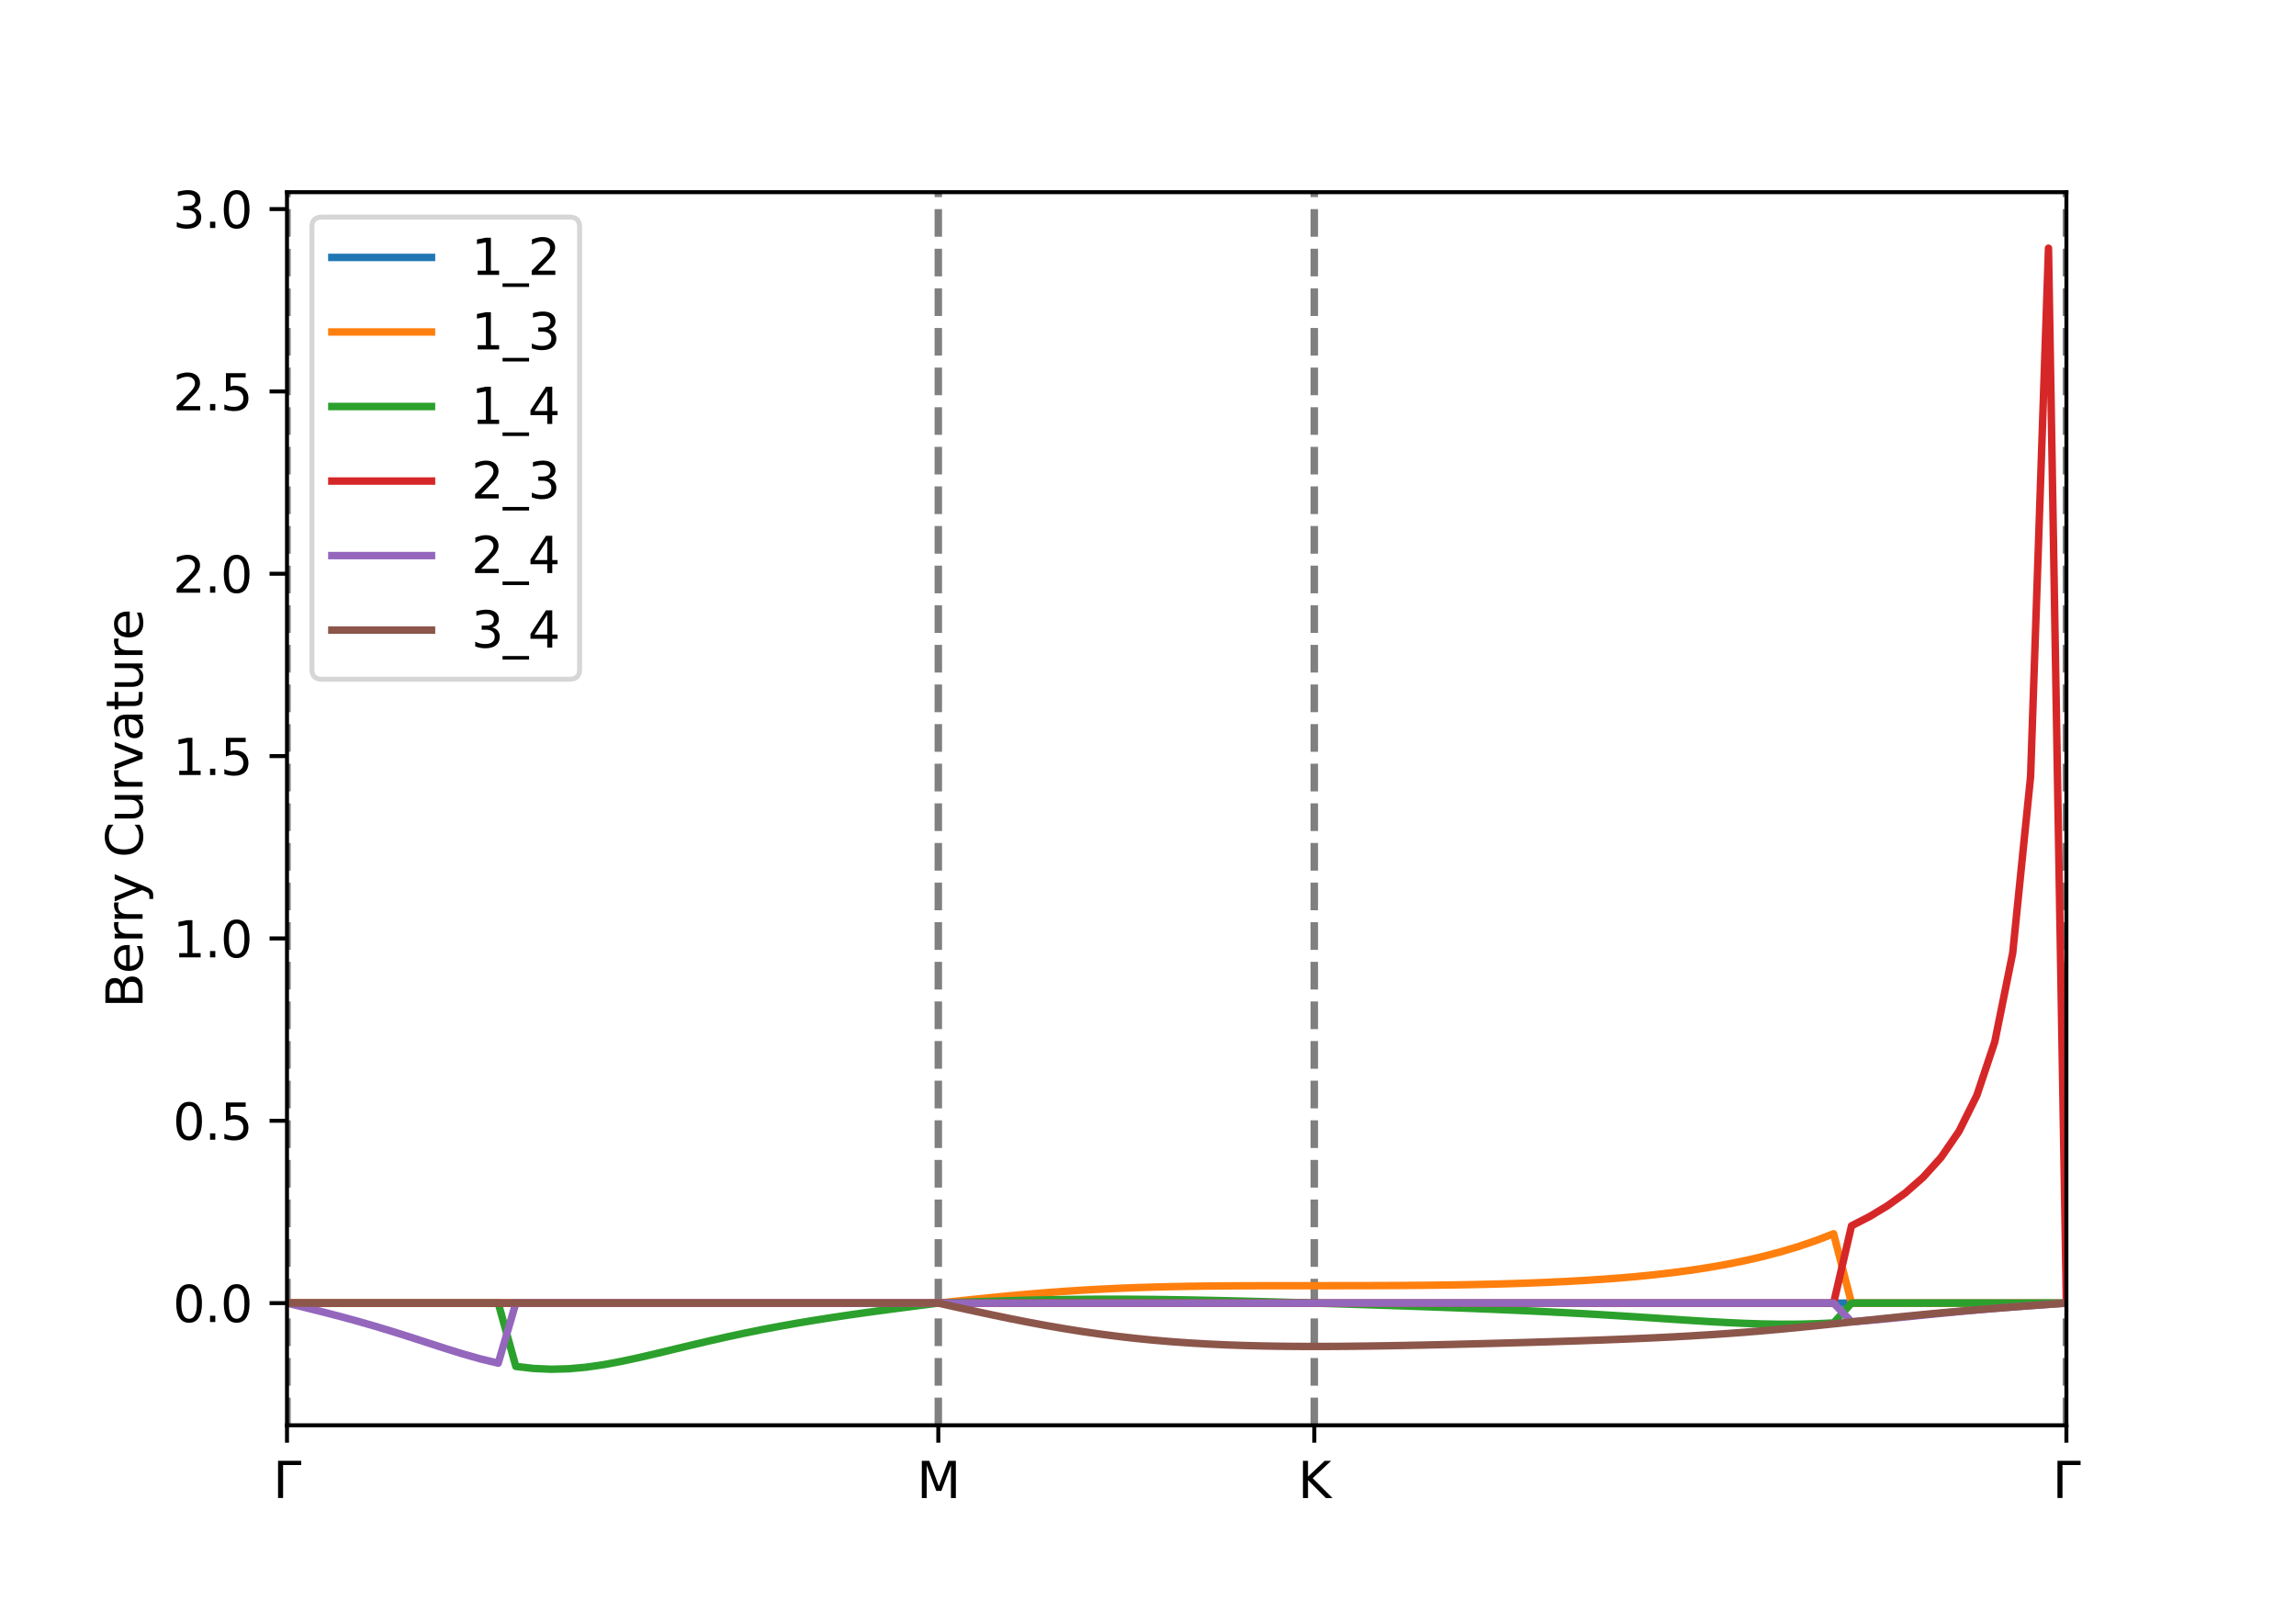 <?xml version="1.0" encoding="utf-8" standalone="no"?>
<!DOCTYPE svg PUBLIC "-//W3C//DTD SVG 1.1//EN"
  "http://www.w3.org/Graphics/SVG/1.1/DTD/svg11.dtd">
<svg xmlns:xlink="http://www.w3.org/1999/xlink" width="460.8pt" height="321.36pt" viewBox="0 0 460.8 321.36" xmlns="http://www.w3.org/2000/svg" version="1.1">
 <defs>
  <style type="text/css">*{stroke-linejoin: round; stroke-linecap: butt}</style>
 </defs>
 <g id="figure_1">
  <g id="patch_1">
   <path d="M 0 321.36 
L 460.8 321.36 
L 460.8 0 
L 0 0 
z
" style="fill: #ffffff"/>
  </g>
  <g id="axes_1">
   <g id="patch_2">
    <path d="M 57.6 286.01 
L 414.72 286.01 
L 414.72 38.563 
L 57.6 38.563 
z
" style="fill: #ffffff"/>
   </g>
   <g id="matplotlib.axis_1">
    <g id="xtick_1">
     <g id="line2d_1">
      <defs>
       <path id="md8625a90b7" d="M 0 0 
L 0 3.5 
" style="stroke: #000000; stroke-width: 0.8"/>
      </defs>
      <g>
       <use xlink:href="#md8625a90b7" x="57.6" y="286.01" style="stroke: #000000; stroke-width: 0.8"/>
      </g>
     </g>
     <g id="text_1">
      <!-- ${\Gamma}$ -->
      <g transform="translate(54.8 300.609) scale(0.1 -0.1)">
       <defs>
        <path id="DejaVuSans-393" d="M 628 0 
L 628 4666 
L 3531 4666 
L 3531 4134 
L 1259 4134 
L 1259 0 
L 628 0 
z
" transform="scale(0.016)"/>
       </defs>
       <use xlink:href="#DejaVuSans-393" transform="translate(0 0.094)"/>
      </g>
     </g>
    </g>
    <g id="xtick_2">
     <g id="line2d_2">
      <g>
       <use xlink:href="#md8625a90b7" x="188.315" y="286.01" style="stroke: #000000; stroke-width: 0.8"/>
      </g>
     </g>
     <g id="text_2">
      <!-- M -->
      <g transform="translate(184.001 300.609) scale(0.1 -0.1)">
       <defs>
        <path id="DejaVuSans-4d" d="M 628 4666 
L 1569 4666 
L 2759 1491 
L 3956 4666 
L 4897 4666 
L 4897 0 
L 4281 0 
L 4281 4097 
L 3078 897 
L 2444 897 
L 1241 4097 
L 1241 0 
L 628 0 
L 628 4666 
z
" transform="scale(0.016)"/>
       </defs>
       <use xlink:href="#DejaVuSans-4d"/>
      </g>
     </g>
    </g>
    <g id="xtick_3">
     <g id="line2d_3">
      <g>
       <use xlink:href="#md8625a90b7" x="263.776" y="286.01" style="stroke: #000000; stroke-width: 0.8"/>
      </g>
     </g>
     <g id="text_3">
      <!-- K -->
      <g transform="translate(260.497 300.609) scale(0.1 -0.1)">
       <defs>
        <path id="DejaVuSans-4b" d="M 628 4666 
L 1259 4666 
L 1259 2694 
L 3353 4666 
L 4166 4666 
L 1850 2491 
L 4331 0 
L 3500 0 
L 1259 2247 
L 1259 0 
L 628 0 
L 628 4666 
z
" transform="scale(0.016)"/>
       </defs>
       <use xlink:href="#DejaVuSans-4b"/>
      </g>
     </g>
    </g>
    <g id="xtick_4">
     <g id="line2d_4">
      <g>
       <use xlink:href="#md8625a90b7" x="414.72" y="286.01" style="stroke: #000000; stroke-width: 0.8"/>
      </g>
     </g>
     <g id="text_4">
      <!-- ${\Gamma}$ -->
      <g transform="translate(411.92 300.609) scale(0.1 -0.1)">
       <use xlink:href="#DejaVuSans-393" transform="translate(0 0.094)"/>
      </g>
     </g>
    </g>
   </g>
   <g id="matplotlib.axis_2">
    <g id="ytick_1">
     <g id="line2d_5">
      <defs>
       <path id="m4a9c42c441" d="M 0 0 
L -3.5 0 
" style="stroke: #000000; stroke-width: 0.8"/>
      </defs>
      <g>
       <use xlink:href="#m4a9c42c441" x="57.6" y="261.492" style="stroke: #000000; stroke-width: 0.8"/>
      </g>
     </g>
     <g id="text_5">
      <!-- 0.0 -->
      <g transform="translate(34.697 265.291) scale(0.1 -0.1)">
       <defs>
        <path id="DejaVuSans-30" d="M 2034 4250 
Q 1547 4250 1301 3770 
Q 1056 3291 1056 2328 
Q 1056 1369 1301 889 
Q 1547 409 2034 409 
Q 2525 409 2770 889 
Q 3016 1369 3016 2328 
Q 3016 3291 2770 3770 
Q 2525 4250 2034 4250 
z
M 2034 4750 
Q 2819 4750 3233 4129 
Q 3647 3509 3647 2328 
Q 3647 1150 3233 529 
Q 2819 -91 2034 -91 
Q 1250 -91 836 529 
Q 422 1150 422 2328 
Q 422 3509 836 4129 
Q 1250 4750 2034 4750 
z
" transform="scale(0.016)"/>
        <path id="DejaVuSans-2e" d="M 684 794 
L 1344 794 
L 1344 0 
L 684 0 
L 684 794 
z
" transform="scale(0.016)"/>
       </defs>
       <use xlink:href="#DejaVuSans-30"/>
       <use xlink:href="#DejaVuSans-2e" x="63.623"/>
       <use xlink:href="#DejaVuSans-30" x="95.41"/>
      </g>
     </g>
    </g>
    <g id="ytick_2">
     <g id="line2d_6">
      <g>
       <use xlink:href="#m4a9c42c441" x="57.6" y="224.903" style="stroke: #000000; stroke-width: 0.8"/>
      </g>
     </g>
     <g id="text_6">
      <!-- 0.5 -->
      <g transform="translate(34.697 228.702) scale(0.1 -0.1)">
       <defs>
        <path id="DejaVuSans-35" d="M 691 4666 
L 3169 4666 
L 3169 4134 
L 1269 4134 
L 1269 2991 
Q 1406 3038 1543 3061 
Q 1681 3084 1819 3084 
Q 2600 3084 3056 2656 
Q 3513 2228 3513 1497 
Q 3513 744 3044 326 
Q 2575 -91 1722 -91 
Q 1428 -91 1123 -41 
Q 819 9 494 109 
L 494 744 
Q 775 591 1075 516 
Q 1375 441 1709 441 
Q 2250 441 2565 725 
Q 2881 1009 2881 1497 
Q 2881 1984 2565 2268 
Q 2250 2553 1709 2553 
Q 1456 2553 1204 2497 
Q 953 2441 691 2322 
L 691 4666 
z
" transform="scale(0.016)"/>
       </defs>
       <use xlink:href="#DejaVuSans-30"/>
       <use xlink:href="#DejaVuSans-2e" x="63.623"/>
       <use xlink:href="#DejaVuSans-35" x="95.41"/>
      </g>
     </g>
    </g>
    <g id="ytick_3">
     <g id="line2d_7">
      <g>
       <use xlink:href="#m4a9c42c441" x="57.6" y="188.313" style="stroke: #000000; stroke-width: 0.8"/>
      </g>
     </g>
     <g id="text_7">
      <!-- 1.0 -->
      <g transform="translate(34.697 192.113) scale(0.1 -0.1)">
       <defs>
        <path id="DejaVuSans-31" d="M 794 531 
L 1825 531 
L 1825 4091 
L 703 3866 
L 703 4441 
L 1819 4666 
L 2450 4666 
L 2450 531 
L 3481 531 
L 3481 0 
L 794 0 
L 794 531 
z
" transform="scale(0.016)"/>
       </defs>
       <use xlink:href="#DejaVuSans-31"/>
       <use xlink:href="#DejaVuSans-2e" x="63.623"/>
       <use xlink:href="#DejaVuSans-30" x="95.41"/>
      </g>
     </g>
    </g>
    <g id="ytick_4">
     <g id="line2d_8">
      <g>
       <use xlink:href="#m4a9c42c441" x="57.6" y="151.724" style="stroke: #000000; stroke-width: 0.8"/>
      </g>
     </g>
     <g id="text_8">
      <!-- 1.5 -->
      <g transform="translate(34.697 155.523) scale(0.1 -0.1)">
       <use xlink:href="#DejaVuSans-31"/>
       <use xlink:href="#DejaVuSans-2e" x="63.623"/>
       <use xlink:href="#DejaVuSans-35" x="95.41"/>
      </g>
     </g>
    </g>
    <g id="ytick_5">
     <g id="line2d_9">
      <g>
       <use xlink:href="#m4a9c42c441" x="57.6" y="115.135" style="stroke: #000000; stroke-width: 0.8"/>
      </g>
     </g>
     <g id="text_9">
      <!-- 2.0 -->
      <g transform="translate(34.697 118.934) scale(0.1 -0.1)">
       <defs>
        <path id="DejaVuSans-32" d="M 1228 531 
L 3431 531 
L 3431 0 
L 469 0 
L 469 531 
Q 828 903 1448 1529 
Q 2069 2156 2228 2338 
Q 2531 2678 2651 2914 
Q 2772 3150 2772 3378 
Q 2772 3750 2511 3984 
Q 2250 4219 1831 4219 
Q 1534 4219 1204 4116 
Q 875 4013 500 3803 
L 500 4441 
Q 881 4594 1212 4672 
Q 1544 4750 1819 4750 
Q 2544 4750 2975 4387 
Q 3406 4025 3406 3419 
Q 3406 3131 3298 2873 
Q 3191 2616 2906 2266 
Q 2828 2175 2409 1742 
Q 1991 1309 1228 531 
z
" transform="scale(0.016)"/>
       </defs>
       <use xlink:href="#DejaVuSans-32"/>
       <use xlink:href="#DejaVuSans-2e" x="63.623"/>
       <use xlink:href="#DejaVuSans-30" x="95.41"/>
      </g>
     </g>
    </g>
    <g id="ytick_6">
     <g id="line2d_10">
      <g>
       <use xlink:href="#m4a9c42c441" x="57.6" y="78.546" style="stroke: #000000; stroke-width: 0.8"/>
      </g>
     </g>
     <g id="text_10">
      <!-- 2.5 -->
      <g transform="translate(34.697 82.345) scale(0.1 -0.1)">
       <use xlink:href="#DejaVuSans-32"/>
       <use xlink:href="#DejaVuSans-2e" x="63.623"/>
       <use xlink:href="#DejaVuSans-35" x="95.41"/>
      </g>
     </g>
    </g>
    <g id="ytick_7">
     <g id="line2d_11">
      <g>
       <use xlink:href="#m4a9c42c441" x="57.6" y="41.956" style="stroke: #000000; stroke-width: 0.8"/>
      </g>
     </g>
     <g id="text_11">
      <!-- 3.0 -->
      <g transform="translate(34.697 45.756) scale(0.1 -0.1)">
       <defs>
        <path id="DejaVuSans-33" d="M 2597 2516 
Q 3050 2419 3304 2112 
Q 3559 1806 3559 1356 
Q 3559 666 3084 287 
Q 2609 -91 1734 -91 
Q 1441 -91 1130 -33 
Q 819 25 488 141 
L 488 750 
Q 750 597 1062 519 
Q 1375 441 1716 441 
Q 2309 441 2620 675 
Q 2931 909 2931 1356 
Q 2931 1769 2642 2001 
Q 2353 2234 1838 2234 
L 1294 2234 
L 1294 2753 
L 1863 2753 
Q 2328 2753 2575 2939 
Q 2822 3125 2822 3475 
Q 2822 3834 2567 4026 
Q 2313 4219 1838 4219 
Q 1578 4219 1281 4162 
Q 984 4106 628 3988 
L 628 4550 
Q 988 4650 1302 4700 
Q 1616 4750 1894 4750 
Q 2613 4750 3031 4423 
Q 3450 4097 3450 3541 
Q 3450 3153 3228 2886 
Q 3006 2619 2597 2516 
z
" transform="scale(0.016)"/>
       </defs>
       <use xlink:href="#DejaVuSans-33"/>
       <use xlink:href="#DejaVuSans-2e" x="63.623"/>
       <use xlink:href="#DejaVuSans-30" x="95.41"/>
      </g>
     </g>
    </g>
    <g id="text_12">
     <!-- Berry Curvature -->
     <g transform="translate(28.617 202.253) rotate(-90) scale(0.1 -0.1)">
      <defs>
       <path id="DejaVuSans-42" d="M 1259 2228 
L 1259 519 
L 2272 519 
Q 2781 519 3026 730 
Q 3272 941 3272 1375 
Q 3272 1813 3026 2020 
Q 2781 2228 2272 2228 
L 1259 2228 
z
M 1259 4147 
L 1259 2741 
L 2194 2741 
Q 2656 2741 2882 2914 
Q 3109 3088 3109 3444 
Q 3109 3797 2882 3972 
Q 2656 4147 2194 4147 
L 1259 4147 
z
M 628 4666 
L 2241 4666 
Q 2963 4666 3353 4366 
Q 3744 4066 3744 3513 
Q 3744 3084 3544 2831 
Q 3344 2578 2956 2516 
Q 3422 2416 3680 2098 
Q 3938 1781 3938 1306 
Q 3938 681 3513 340 
Q 3088 0 2303 0 
L 628 0 
L 628 4666 
z
" transform="scale(0.016)"/>
       <path id="DejaVuSans-65" d="M 3597 1894 
L 3597 1613 
L 953 1613 
Q 991 1019 1311 708 
Q 1631 397 2203 397 
Q 2534 397 2845 478 
Q 3156 559 3463 722 
L 3463 178 
Q 3153 47 2828 -22 
Q 2503 -91 2169 -91 
Q 1331 -91 842 396 
Q 353 884 353 1716 
Q 353 2575 817 3079 
Q 1281 3584 2069 3584 
Q 2775 3584 3186 3129 
Q 3597 2675 3597 1894 
z
M 3022 2063 
Q 3016 2534 2758 2815 
Q 2500 3097 2075 3097 
Q 1594 3097 1305 2825 
Q 1016 2553 972 2059 
L 3022 2063 
z
" transform="scale(0.016)"/>
       <path id="DejaVuSans-72" d="M 2631 2963 
Q 2534 3019 2420 3045 
Q 2306 3072 2169 3072 
Q 1681 3072 1420 2755 
Q 1159 2438 1159 1844 
L 1159 0 
L 581 0 
L 581 3500 
L 1159 3500 
L 1159 2956 
Q 1341 3275 1631 3429 
Q 1922 3584 2338 3584 
Q 2397 3584 2469 3576 
Q 2541 3569 2628 3553 
L 2631 2963 
z
" transform="scale(0.016)"/>
       <path id="DejaVuSans-79" d="M 2059 -325 
Q 1816 -950 1584 -1140 
Q 1353 -1331 966 -1331 
L 506 -1331 
L 506 -850 
L 844 -850 
Q 1081 -850 1212 -737 
Q 1344 -625 1503 -206 
L 1606 56 
L 191 3500 
L 800 3500 
L 1894 763 
L 2988 3500 
L 3597 3500 
L 2059 -325 
z
" transform="scale(0.016)"/>
       <path id="DejaVuSans-20" transform="scale(0.016)"/>
       <path id="DejaVuSans-43" d="M 4122 4306 
L 4122 3641 
Q 3803 3938 3442 4084 
Q 3081 4231 2675 4231 
Q 1875 4231 1450 3742 
Q 1025 3253 1025 2328 
Q 1025 1406 1450 917 
Q 1875 428 2675 428 
Q 3081 428 3442 575 
Q 3803 722 4122 1019 
L 4122 359 
Q 3791 134 3420 21 
Q 3050 -91 2638 -91 
Q 1578 -91 968 557 
Q 359 1206 359 2328 
Q 359 3453 968 4101 
Q 1578 4750 2638 4750 
Q 3056 4750 3426 4639 
Q 3797 4528 4122 4306 
z
" transform="scale(0.016)"/>
       <path id="DejaVuSans-75" d="M 544 1381 
L 544 3500 
L 1119 3500 
L 1119 1403 
Q 1119 906 1312 657 
Q 1506 409 1894 409 
Q 2359 409 2629 706 
Q 2900 1003 2900 1516 
L 2900 3500 
L 3475 3500 
L 3475 0 
L 2900 0 
L 2900 538 
Q 2691 219 2414 64 
Q 2138 -91 1772 -91 
Q 1169 -91 856 284 
Q 544 659 544 1381 
z
M 1991 3584 
L 1991 3584 
z
" transform="scale(0.016)"/>
       <path id="DejaVuSans-76" d="M 191 3500 
L 800 3500 
L 1894 563 
L 2988 3500 
L 3597 3500 
L 2284 0 
L 1503 0 
L 191 3500 
z
" transform="scale(0.016)"/>
       <path id="DejaVuSans-61" d="M 2194 1759 
Q 1497 1759 1228 1600 
Q 959 1441 959 1056 
Q 959 750 1161 570 
Q 1363 391 1709 391 
Q 2188 391 2477 730 
Q 2766 1069 2766 1631 
L 2766 1759 
L 2194 1759 
z
M 3341 1997 
L 3341 0 
L 2766 0 
L 2766 531 
Q 2569 213 2275 61 
Q 1981 -91 1556 -91 
Q 1019 -91 701 211 
Q 384 513 384 1019 
Q 384 1609 779 1909 
Q 1175 2209 1959 2209 
L 2766 2209 
L 2766 2266 
Q 2766 2663 2505 2880 
Q 2244 3097 1772 3097 
Q 1472 3097 1187 3025 
Q 903 2953 641 2809 
L 641 3341 
Q 956 3463 1253 3523 
Q 1550 3584 1831 3584 
Q 2591 3584 2966 3190 
Q 3341 2797 3341 1997 
z
" transform="scale(0.016)"/>
       <path id="DejaVuSans-74" d="M 1172 4494 
L 1172 3500 
L 2356 3500 
L 2356 3053 
L 1172 3053 
L 1172 1153 
Q 1172 725 1289 603 
Q 1406 481 1766 481 
L 2356 481 
L 2356 0 
L 1766 0 
Q 1100 0 847 248 
Q 594 497 594 1153 
L 594 3053 
L 172 3053 
L 172 3500 
L 594 3500 
L 594 4494 
L 1172 4494 
z
" transform="scale(0.016)"/>
      </defs>
      <use xlink:href="#DejaVuSans-42"/>
      <use xlink:href="#DejaVuSans-65" x="68.604"/>
      <use xlink:href="#DejaVuSans-72" x="130.127"/>
      <use xlink:href="#DejaVuSans-72" x="169.49"/>
      <use xlink:href="#DejaVuSans-79" x="210.604"/>
      <use xlink:href="#DejaVuSans-20" x="269.783"/>
      <use xlink:href="#DejaVuSans-43" x="301.57"/>
      <use xlink:href="#DejaVuSans-75" x="371.395"/>
      <use xlink:href="#DejaVuSans-72" x="434.773"/>
      <use xlink:href="#DejaVuSans-76" x="475.887"/>
      <use xlink:href="#DejaVuSans-61" x="535.066"/>
      <use xlink:href="#DejaVuSans-74" x="596.346"/>
      <use xlink:href="#DejaVuSans-75" x="635.555"/>
      <use xlink:href="#DejaVuSans-72" x="698.934"/>
      <use xlink:href="#DejaVuSans-65" x="737.797"/>
     </g>
    </g>
   </g>
   <g id="line2d_12">
    <path d="M 57.6 286.01 
L 57.6 38.563 
" clip-path="url(#p1b88750052)" style="fill: none; stroke-dasharray: 5.55,2.4; stroke-dashoffset: 0; stroke: #808080; stroke-width: 1.5"/>
   </g>
   <g id="line2d_13">
    <path d="M 188.315 286.01 
L 188.315 38.563 
" clip-path="url(#p1b88750052)" style="fill: none; stroke-dasharray: 5.55,2.4; stroke-dashoffset: 0; stroke: #808080; stroke-width: 1.5"/>
   </g>
   <g id="line2d_14">
    <path d="M 263.776 286.01 
L 263.776 38.563 
" clip-path="url(#p1b88750052)" style="fill: none; stroke-dasharray: 5.55,2.4; stroke-dashoffset: 0; stroke: #808080; stroke-width: 1.5"/>
   </g>
   <g id="line2d_15">
    <path d="M 414.72 286.01 
L 414.72 38.563 
" clip-path="url(#p1b88750052)" style="fill: none; stroke-dasharray: 5.55,2.4; stroke-dashoffset: 0; stroke: #808080; stroke-width: 1.5"/>
   </g>
   <g id="line2d_16">
    <path d="M 57.6 261.492 
L 61.133 261.492 
L 64.666 261.492 
L 68.199 261.492 
L 71.731 261.492 
L 75.264 261.492 
L 78.797 261.492 
L 82.33 261.492 
L 85.863 261.492 
L 89.396 261.492 
L 92.928 261.492 
L 96.461 261.492 
L 99.994 261.492 
L 103.527 261.492 
L 107.06 261.492 
L 110.593 261.492 
L 114.125 261.492 
L 117.658 261.492 
L 121.191 261.492 
L 124.724 261.492 
L 128.257 261.492 
L 131.79 261.492 
L 135.322 261.492 
L 138.855 261.492 
L 142.388 261.492 
L 145.921 261.492 
L 149.454 261.492 
L 152.987 261.492 
L 156.519 261.492 
L 160.052 261.492 
L 163.585 261.492 
L 167.118 261.492 
L 170.651 261.492 
L 174.184 261.492 
L 177.716 261.492 
L 181.249 261.492 
L 184.782 261.492 
L 188.315 261.492 
L 191.908 261.492 
L 195.502 261.492 
L 199.095 261.492 
L 202.688 261.492 
L 206.282 261.492 
L 209.875 261.492 
L 213.469 261.492 
L 217.062 261.492 
L 220.655 261.492 
L 224.249 261.492 
L 227.842 261.492 
L 231.435 261.492 
L 235.029 261.492 
L 238.622 261.492 
L 242.216 261.492 
L 245.809 261.492 
L 249.402 261.492 
L 252.996 261.492 
L 256.589 261.492 
L 260.182 261.492 
L 263.776 261.492 
L 267.37 261.492 
L 270.964 261.492 
L 274.558 261.492 
L 278.151 261.492 
L 281.745 261.492 
L 285.339 261.492 
L 288.933 261.492 
L 292.527 261.492 
L 296.121 261.492 
L 299.715 261.492 
L 303.309 261.492 
L 306.903 261.492 
L 310.497 261.492 
L 314.091 261.492 
L 317.684 261.492 
L 321.278 261.492 
L 324.872 261.492 
L 328.466 261.492 
L 332.06 261.492 
L 335.654 261.492 
L 339.248 261.492 
L 342.842 261.492 
L 346.436 261.492 
L 350.03 261.492 
L 353.624 261.492 
L 357.217 261.492 
L 360.811 261.492 
L 364.405 261.492 
L 367.999 261.492 
L 371.593 261.492 
L 375.187 261.492 
L 378.781 261.492 
L 382.375 261.492 
L 385.969 261.492 
L 389.563 261.492 
L 393.157 261.492 
L 396.75 261.492 
L 400.344 261.492 
L 403.938 261.492 
L 407.532 261.492 
L 411.126 261.492 
L 414.72 261.492 
" clip-path="url(#p1b88750052)" style="fill: none; stroke: #1f77b4; stroke-width: 1.5; stroke-linecap: square"/>
   </g>
   <g id="line2d_17">
    <path d="M 57.6 261.492 
L 61.133 261.492 
L 64.666 261.492 
L 68.199 261.492 
L 71.731 261.492 
L 75.264 261.492 
L 78.797 261.492 
L 82.33 261.492 
L 85.863 261.492 
L 89.396 261.492 
L 92.928 261.492 
L 96.461 261.492 
L 99.994 261.492 
L 103.527 261.492 
L 107.06 261.492 
L 110.593 261.492 
L 114.125 261.492 
L 117.658 261.492 
L 121.191 261.492 
L 124.724 261.492 
L 128.257 261.492 
L 131.79 261.492 
L 135.322 261.492 
L 138.855 261.492 
L 142.388 261.492 
L 145.921 261.492 
L 149.454 261.492 
L 152.987 261.492 
L 156.519 261.492 
L 160.052 261.492 
L 163.585 261.492 
L 167.118 261.492 
L 170.651 261.492 
L 174.184 261.492 
L 177.716 261.492 
L 181.249 261.492 
L 184.782 261.492 
L 188.315 261.492 
L 191.908 261.109 
L 195.502 260.732 
L 199.095 260.368 
L 202.688 260.023 
L 206.282 259.701 
L 209.875 259.407 
L 213.469 259.142 
L 217.062 258.909 
L 220.655 258.707 
L 224.249 258.536 
L 227.842 258.394 
L 231.435 258.279 
L 235.029 258.19 
L 238.622 258.121 
L 242.216 258.071 
L 245.809 258.037 
L 249.402 258.015 
L 252.996 258.002 
L 256.589 257.996 
L 260.182 257.994 
L 263.776 257.994 
L 267.37 257.993 
L 270.964 257.991 
L 274.558 257.984 
L 278.151 257.971 
L 281.745 257.951 
L 285.339 257.922 
L 288.933 257.882 
L 292.527 257.831 
L 296.121 257.765 
L 299.715 257.684 
L 303.309 257.585 
L 306.903 257.466 
L 310.497 257.325 
L 314.091 257.158 
L 317.684 256.961 
L 321.278 256.732 
L 324.872 256.465 
L 328.466 256.156 
L 332.06 255.797 
L 335.654 255.383 
L 339.248 254.906 
L 342.842 254.358 
L 346.436 253.728 
L 350.03 253.008 
L 353.624 252.185 
L 357.217 251.246 
L 360.811 250.179 
L 364.405 248.963 
L 367.999 247.575 
L 371.593 261.492 
L 375.187 261.492 
L 378.781 261.492 
L 382.375 261.492 
L 385.969 261.492 
L 389.563 261.492 
L 393.157 261.492 
L 396.75 261.492 
L 400.344 261.492 
L 403.938 261.492 
L 407.532 261.492 
L 411.126 261.492 
L 414.72 261.492 
" clip-path="url(#p1b88750052)" style="fill: none; stroke: #ff7f0e; stroke-width: 1.5; stroke-linecap: square"/>
   </g>
   <g id="line2d_18">
    <path d="M 57.6 261.492 
L 61.133 261.492 
L 64.666 261.492 
L 68.199 261.492 
L 71.731 261.492 
L 75.264 261.492 
L 78.797 261.492 
L 82.33 261.492 
L 85.863 261.492 
L 89.396 261.492 
L 92.928 261.492 
L 96.461 261.492 
L 99.994 261.492 
L 103.527 274.193 
L 107.06 274.605 
L 110.593 274.763 
L 114.125 274.671 
L 117.658 274.352 
L 121.191 273.841 
L 124.724 273.182 
L 128.257 272.42 
L 131.79 271.597 
L 135.322 270.747 
L 138.855 269.898 
L 142.388 269.068 
L 145.921 268.271 
L 149.454 267.514 
L 152.987 266.801 
L 156.519 266.132 
L 160.052 265.505 
L 163.585 264.917 
L 167.118 264.363 
L 170.651 263.838 
L 174.184 263.339 
L 177.716 262.86 
L 181.249 262.396 
L 184.782 261.941 
L 188.315 261.492 
L 191.908 261.361 
L 195.502 261.234 
L 199.095 261.115 
L 202.688 261.007 
L 206.282 260.913 
L 209.875 260.836 
L 213.469 260.777 
L 217.062 260.737 
L 220.655 260.715 
L 224.249 260.712 
L 227.842 260.727 
L 231.435 260.757 
L 235.029 260.802 
L 238.622 260.86 
L 242.216 260.929 
L 245.809 261.007 
L 249.402 261.093 
L 252.996 261.186 
L 256.589 261.283 
L 260.182 261.385 
L 263.776 261.491 
L 267.37 261.6 
L 270.964 261.711 
L 274.558 261.826 
L 278.151 261.943 
L 281.745 262.064 
L 285.339 262.188 
L 288.933 262.316 
L 292.527 262.45 
L 296.121 262.59 
L 299.715 262.736 
L 303.309 262.891 
L 306.903 263.054 
L 310.497 263.227 
L 314.091 263.411 
L 317.684 263.606 
L 321.278 263.813 
L 324.872 264.031 
L 328.466 264.258 
L 332.06 264.492 
L 335.654 264.729 
L 339.248 264.964 
L 342.842 265.186 
L 346.436 265.387 
L 350.03 265.554 
L 353.624 265.674 
L 357.217 265.733 
L 360.811 265.723 
L 364.405 265.636 
L 367.999 265.474 
L 371.593 261.492 
L 375.187 261.492 
L 378.781 261.492 
L 382.375 261.492 
L 385.969 261.492 
L 389.563 261.492 
L 393.157 261.492 
L 396.75 261.492 
L 400.344 261.492 
L 403.938 261.492 
L 407.532 261.492 
L 411.126 261.492 
L 414.72 261.492 
" clip-path="url(#p1b88750052)" style="fill: none; stroke: #2ca02c; stroke-width: 1.5; stroke-linecap: square"/>
   </g>
   <g id="line2d_19">
    <path d="M 57.6 261.492 
L 61.133 261.492 
L 64.666 261.492 
L 68.199 261.492 
L 71.731 261.492 
L 75.264 261.492 
L 78.797 261.492 
L 82.33 261.492 
L 85.863 261.492 
L 89.396 261.492 
L 92.928 261.492 
L 96.461 261.492 
L 99.994 261.492 
L 103.527 261.492 
L 107.06 261.492 
L 110.593 261.492 
L 114.125 261.492 
L 117.658 261.492 
L 121.191 261.492 
L 124.724 261.492 
L 128.257 261.492 
L 131.79 261.492 
L 135.322 261.492 
L 138.855 261.492 
L 142.388 261.492 
L 145.921 261.492 
L 149.454 261.492 
L 152.987 261.492 
L 156.519 261.492 
L 160.052 261.492 
L 163.585 261.492 
L 167.118 261.492 
L 170.651 261.492 
L 174.184 261.492 
L 177.716 261.492 
L 181.249 261.492 
L 184.782 261.492 
L 188.315 261.492 
L 191.908 261.492 
L 195.502 261.492 
L 199.095 261.492 
L 202.688 261.492 
L 206.282 261.492 
L 209.875 261.492 
L 213.469 261.492 
L 217.062 261.492 
L 220.655 261.492 
L 224.249 261.492 
L 227.842 261.492 
L 231.435 261.492 
L 235.029 261.492 
L 238.622 261.492 
L 242.216 261.492 
L 245.809 261.492 
L 249.402 261.492 
L 252.996 261.492 
L 256.589 261.492 
L 260.182 261.492 
L 263.776 261.492 
L 267.37 261.492 
L 270.964 261.492 
L 274.558 261.492 
L 278.151 261.492 
L 281.745 261.492 
L 285.339 261.492 
L 288.933 261.492 
L 292.527 261.492 
L 296.121 261.492 
L 299.715 261.492 
L 303.309 261.492 
L 306.903 261.492 
L 310.497 261.492 
L 314.091 261.492 
L 317.684 261.492 
L 321.278 261.492 
L 324.872 261.492 
L 328.466 261.492 
L 332.06 261.492 
L 335.654 261.492 
L 339.248 261.492 
L 342.842 261.492 
L 346.436 261.492 
L 350.03 261.492 
L 353.624 261.492 
L 357.217 261.492 
L 360.811 261.492 
L 364.405 261.492 
L 367.999 261.492 
L 371.593 245.983 
L 375.187 244.141 
L 378.781 241.98 
L 382.375 239.4 
L 385.969 236.243 
L 389.563 232.261 
L 393.157 227.034 
L 396.75 219.805 
L 400.344 209.061 
L 403.938 191.27 
L 407.532 155.837 
L 411.126 49.811 
L 414.72 261.492 
" clip-path="url(#p1b88750052)" style="fill: none; stroke: #d62728; stroke-width: 1.5; stroke-linecap: square"/>
   </g>
   <g id="line2d_20">
    <path d="M 57.6 261.492 
L 61.133 262.356 
L 64.666 263.237 
L 68.199 264.151 
L 71.731 265.112 
L 75.264 266.127 
L 78.797 267.197 
L 82.33 268.315 
L 85.863 269.461 
L 89.396 270.603 
L 92.928 271.7 
L 96.461 272.698 
L 99.994 273.546 
L 103.527 261.492 
L 107.06 261.492 
L 110.593 261.492 
L 114.125 261.492 
L 117.658 261.492 
L 121.191 261.492 
L 124.724 261.492 
L 128.257 261.492 
L 131.79 261.492 
L 135.322 261.492 
L 138.855 261.492 
L 142.388 261.492 
L 145.921 261.492 
L 149.454 261.492 
L 152.987 261.492 
L 156.519 261.492 
L 160.052 261.492 
L 163.585 261.492 
L 167.118 261.492 
L 170.651 261.492 
L 174.184 261.492 
L 177.716 261.492 
L 181.249 261.492 
L 184.782 261.492 
L 188.315 261.492 
L 191.908 261.492 
L 195.502 261.492 
L 199.095 261.492 
L 202.688 261.492 
L 206.282 261.492 
L 209.875 261.492 
L 213.469 261.492 
L 217.062 261.492 
L 220.655 261.492 
L 224.249 261.492 
L 227.842 261.492 
L 231.435 261.492 
L 235.029 261.492 
L 238.622 261.492 
L 242.216 261.492 
L 245.809 261.492 
L 249.402 261.492 
L 252.996 261.492 
L 256.589 261.492 
L 260.182 261.492 
L 263.776 261.492 
L 267.37 261.492 
L 270.964 261.492 
L 274.558 261.492 
L 278.151 261.492 
L 281.745 261.492 
L 285.339 261.492 
L 288.933 261.492 
L 292.527 261.492 
L 296.121 261.492 
L 299.715 261.492 
L 303.309 261.492 
L 306.903 261.492 
L 310.497 261.492 
L 314.091 261.492 
L 317.684 261.492 
L 321.278 261.492 
L 324.872 261.492 
L 328.466 261.492 
L 332.06 261.492 
L 335.654 261.492 
L 339.248 261.492 
L 342.842 261.492 
L 346.436 261.492 
L 350.03 261.492 
L 353.624 261.492 
L 357.217 261.492 
L 360.811 261.492 
L 364.405 261.492 
L 367.999 261.492 
L 371.593 265.242 
L 375.187 264.953 
L 378.781 264.622 
L 382.375 264.267 
L 385.969 263.903 
L 389.563 263.544 
L 393.157 263.198 
L 396.75 262.871 
L 400.344 262.564 
L 403.938 262.277 
L 407.532 262.006 
L 411.126 261.746 
L 414.72 261.492 
" clip-path="url(#p1b88750052)" style="fill: none; stroke: #9467bd; stroke-width: 1.5; stroke-linecap: square"/>
   </g>
   <g id="line2d_21">
    <path d="M 57.6 261.492 
L 61.133 261.492 
L 64.666 261.492 
L 68.199 261.492 
L 71.731 261.492 
L 75.264 261.492 
L 78.797 261.492 
L 82.33 261.492 
L 85.863 261.492 
L 89.396 261.492 
L 92.928 261.492 
L 96.461 261.492 
L 99.994 261.492 
L 103.527 261.492 
L 107.06 261.492 
L 110.593 261.492 
L 114.125 261.492 
L 117.658 261.492 
L 121.191 261.492 
L 124.724 261.492 
L 128.257 261.492 
L 131.79 261.492 
L 135.322 261.492 
L 138.855 261.492 
L 142.388 261.492 
L 145.921 261.492 
L 149.454 261.492 
L 152.987 261.492 
L 156.519 261.492 
L 160.052 261.492 
L 163.585 261.492 
L 167.118 261.492 
L 170.651 261.492 
L 174.184 261.492 
L 177.716 261.492 
L 181.249 261.492 
L 184.782 261.492 
L 188.315 261.492 
L 191.908 262.291 
L 195.502 263.08 
L 199.095 263.851 
L 202.688 264.596 
L 206.282 265.305 
L 209.875 265.974 
L 213.469 266.596 
L 217.062 267.169 
L 220.655 267.688 
L 224.249 268.153 
L 227.842 268.564 
L 231.435 268.921 
L 235.029 269.226 
L 238.622 269.482 
L 242.216 269.693 
L 245.809 269.86 
L 249.402 269.989 
L 252.996 270.082 
L 256.589 270.145 
L 260.182 270.18 
L 263.776 270.19 
L 267.37 270.181 
L 270.964 270.153 
L 274.558 270.111 
L 278.151 270.057 
L 281.745 269.992 
L 285.339 269.919 
L 288.933 269.839 
L 292.527 269.754 
L 296.121 269.663 
L 299.715 269.568 
L 303.309 269.47 
L 306.903 269.367 
L 310.497 269.259 
L 314.091 269.146 
L 317.684 269.027 
L 321.278 268.901 
L 324.872 268.764 
L 328.466 268.616 
L 332.06 268.454 
L 335.654 268.276 
L 339.248 268.078 
L 342.842 267.859 
L 346.436 267.616 
L 350.03 267.347 
L 353.624 267.053 
L 357.217 266.733 
L 360.811 266.391 
L 364.405 266.03 
L 367.999 265.656 
L 371.593 265.273 
L 375.187 264.89 
L 378.781 264.512 
L 382.375 264.144 
L 385.969 263.79 
L 389.563 263.452 
L 393.157 263.132 
L 396.75 262.829 
L 400.344 262.541 
L 403.938 262.266 
L 407.532 262.002 
L 411.126 261.745 
L 414.72 261.492 
" clip-path="url(#p1b88750052)" style="fill: none; stroke: #8c564b; stroke-width: 1.5; stroke-linecap: square"/>
   </g>
   <g id="patch_3">
    <path d="M 57.6 286.01 
L 57.6 38.563 
" style="fill: none; stroke: #000000; stroke-width: 0.8; stroke-linejoin: miter; stroke-linecap: square"/>
   </g>
   <g id="patch_4">
    <path d="M 414.72 286.01 
L 414.72 38.563 
" style="fill: none; stroke: #000000; stroke-width: 0.8; stroke-linejoin: miter; stroke-linecap: square"/>
   </g>
   <g id="patch_5">
    <path d="M 57.6 286.01 
L 414.72 286.01 
" style="fill: none; stroke: #000000; stroke-width: 0.8; stroke-linejoin: miter; stroke-linecap: square"/>
   </g>
   <g id="patch_6">
    <path d="M 57.6 38.563 
L 414.72 38.563 
" style="fill: none; stroke: #000000; stroke-width: 0.8; stroke-linejoin: miter; stroke-linecap: square"/>
   </g>
   <g id="legend_1">
    <g id="patch_7">
     <path d="M 64.6 136.301 
L 114.325 136.301 
Q 116.325 136.301 116.325 134.301 
L 116.325 45.563 
Q 116.325 43.563 114.325 43.563 
L 64.6 43.563 
Q 62.6 43.563 62.6 45.563 
L 62.6 134.301 
Q 62.6 136.301 64.6 136.301 
z
" style="fill: #ffffff; opacity: 0.8; stroke: #cccccc; stroke-linejoin: miter"/>
    </g>
    <g id="line2d_22">
     <path d="M 66.6 51.662 
L 76.6 51.662 
L 86.6 51.662 
" style="fill: none; stroke: #1f77b4; stroke-width: 1.5; stroke-linecap: square"/>
    </g>
    <g id="text_13">
     <!-- 1_2 -->
     <g transform="translate(94.6 55.162) scale(0.1 -0.1)">
      <defs>
       <path id="DejaVuSans-5f" d="M 3263 -1063 
L 3263 -1509 
L -63 -1509 
L -63 -1063 
L 3263 -1063 
z
" transform="scale(0.016)"/>
      </defs>
      <use xlink:href="#DejaVuSans-31"/>
      <use xlink:href="#DejaVuSans-5f" x="63.623"/>
      <use xlink:href="#DejaVuSans-32" x="113.623"/>
     </g>
    </g>
    <g id="line2d_23">
     <path d="M 66.6 66.618 
L 76.6 66.618 
L 86.6 66.618 
" style="fill: none; stroke: #ff7f0e; stroke-width: 1.5; stroke-linecap: square"/>
    </g>
    <g id="text_14">
     <!-- 1_3 -->
     <g transform="translate(94.6 70.118) scale(0.1 -0.1)">
      <use xlink:href="#DejaVuSans-31"/>
      <use xlink:href="#DejaVuSans-5f" x="63.623"/>
      <use xlink:href="#DejaVuSans-33" x="113.623"/>
     </g>
    </g>
    <g id="line2d_24">
     <path d="M 66.6 81.574 
L 76.6 81.574 
L 86.6 81.574 
" style="fill: none; stroke: #2ca02c; stroke-width: 1.5; stroke-linecap: square"/>
    </g>
    <g id="text_15">
     <!-- 1_4 -->
     <g transform="translate(94.6 85.074) scale(0.1 -0.1)">
      <defs>
       <path id="DejaVuSans-34" d="M 2419 4116 
L 825 1625 
L 2419 1625 
L 2419 4116 
z
M 2253 4666 
L 3047 4666 
L 3047 1625 
L 3713 1625 
L 3713 1100 
L 3047 1100 
L 3047 0 
L 2419 0 
L 2419 1100 
L 313 1100 
L 313 1709 
L 2253 4666 
z
" transform="scale(0.016)"/>
      </defs>
      <use xlink:href="#DejaVuSans-31"/>
      <use xlink:href="#DejaVuSans-5f" x="63.623"/>
      <use xlink:href="#DejaVuSans-34" x="113.623"/>
     </g>
    </g>
    <g id="line2d_25">
     <path d="M 66.6 96.53 
L 76.6 96.53 
L 86.6 96.53 
" style="fill: none; stroke: #d62728; stroke-width: 1.5; stroke-linecap: square"/>
    </g>
    <g id="text_16">
     <!-- 2_3 -->
     <g transform="translate(94.6 100.03) scale(0.1 -0.1)">
      <use xlink:href="#DejaVuSans-32"/>
      <use xlink:href="#DejaVuSans-5f" x="63.623"/>
      <use xlink:href="#DejaVuSans-33" x="113.623"/>
     </g>
    </g>
    <g id="line2d_26">
     <path d="M 66.6 111.487 
L 76.6 111.487 
L 86.6 111.487 
" style="fill: none; stroke: #9467bd; stroke-width: 1.5; stroke-linecap: square"/>
    </g>
    <g id="text_17">
     <!-- 2_4 -->
     <g transform="translate(94.6 114.987) scale(0.1 -0.1)">
      <use xlink:href="#DejaVuSans-32"/>
      <use xlink:href="#DejaVuSans-5f" x="63.623"/>
      <use xlink:href="#DejaVuSans-34" x="113.623"/>
     </g>
    </g>
    <g id="line2d_27">
     <path d="M 66.6 126.443 
L 76.6 126.443 
L 86.6 126.443 
" style="fill: none; stroke: #8c564b; stroke-width: 1.5; stroke-linecap: square"/>
    </g>
    <g id="text_18">
     <!-- 3_4 -->
     <g transform="translate(94.6 129.943) scale(0.1 -0.1)">
      <use xlink:href="#DejaVuSans-33"/>
      <use xlink:href="#DejaVuSans-5f" x="63.623"/>
      <use xlink:href="#DejaVuSans-34" x="113.623"/>
     </g>
    </g>
   </g>
  </g>
 </g>
 <defs>
  <clipPath id="p1b88750052">
   <rect x="57.6" y="38.563" width="357.12" height="247.447"/>
  </clipPath>
 </defs>
</svg>
